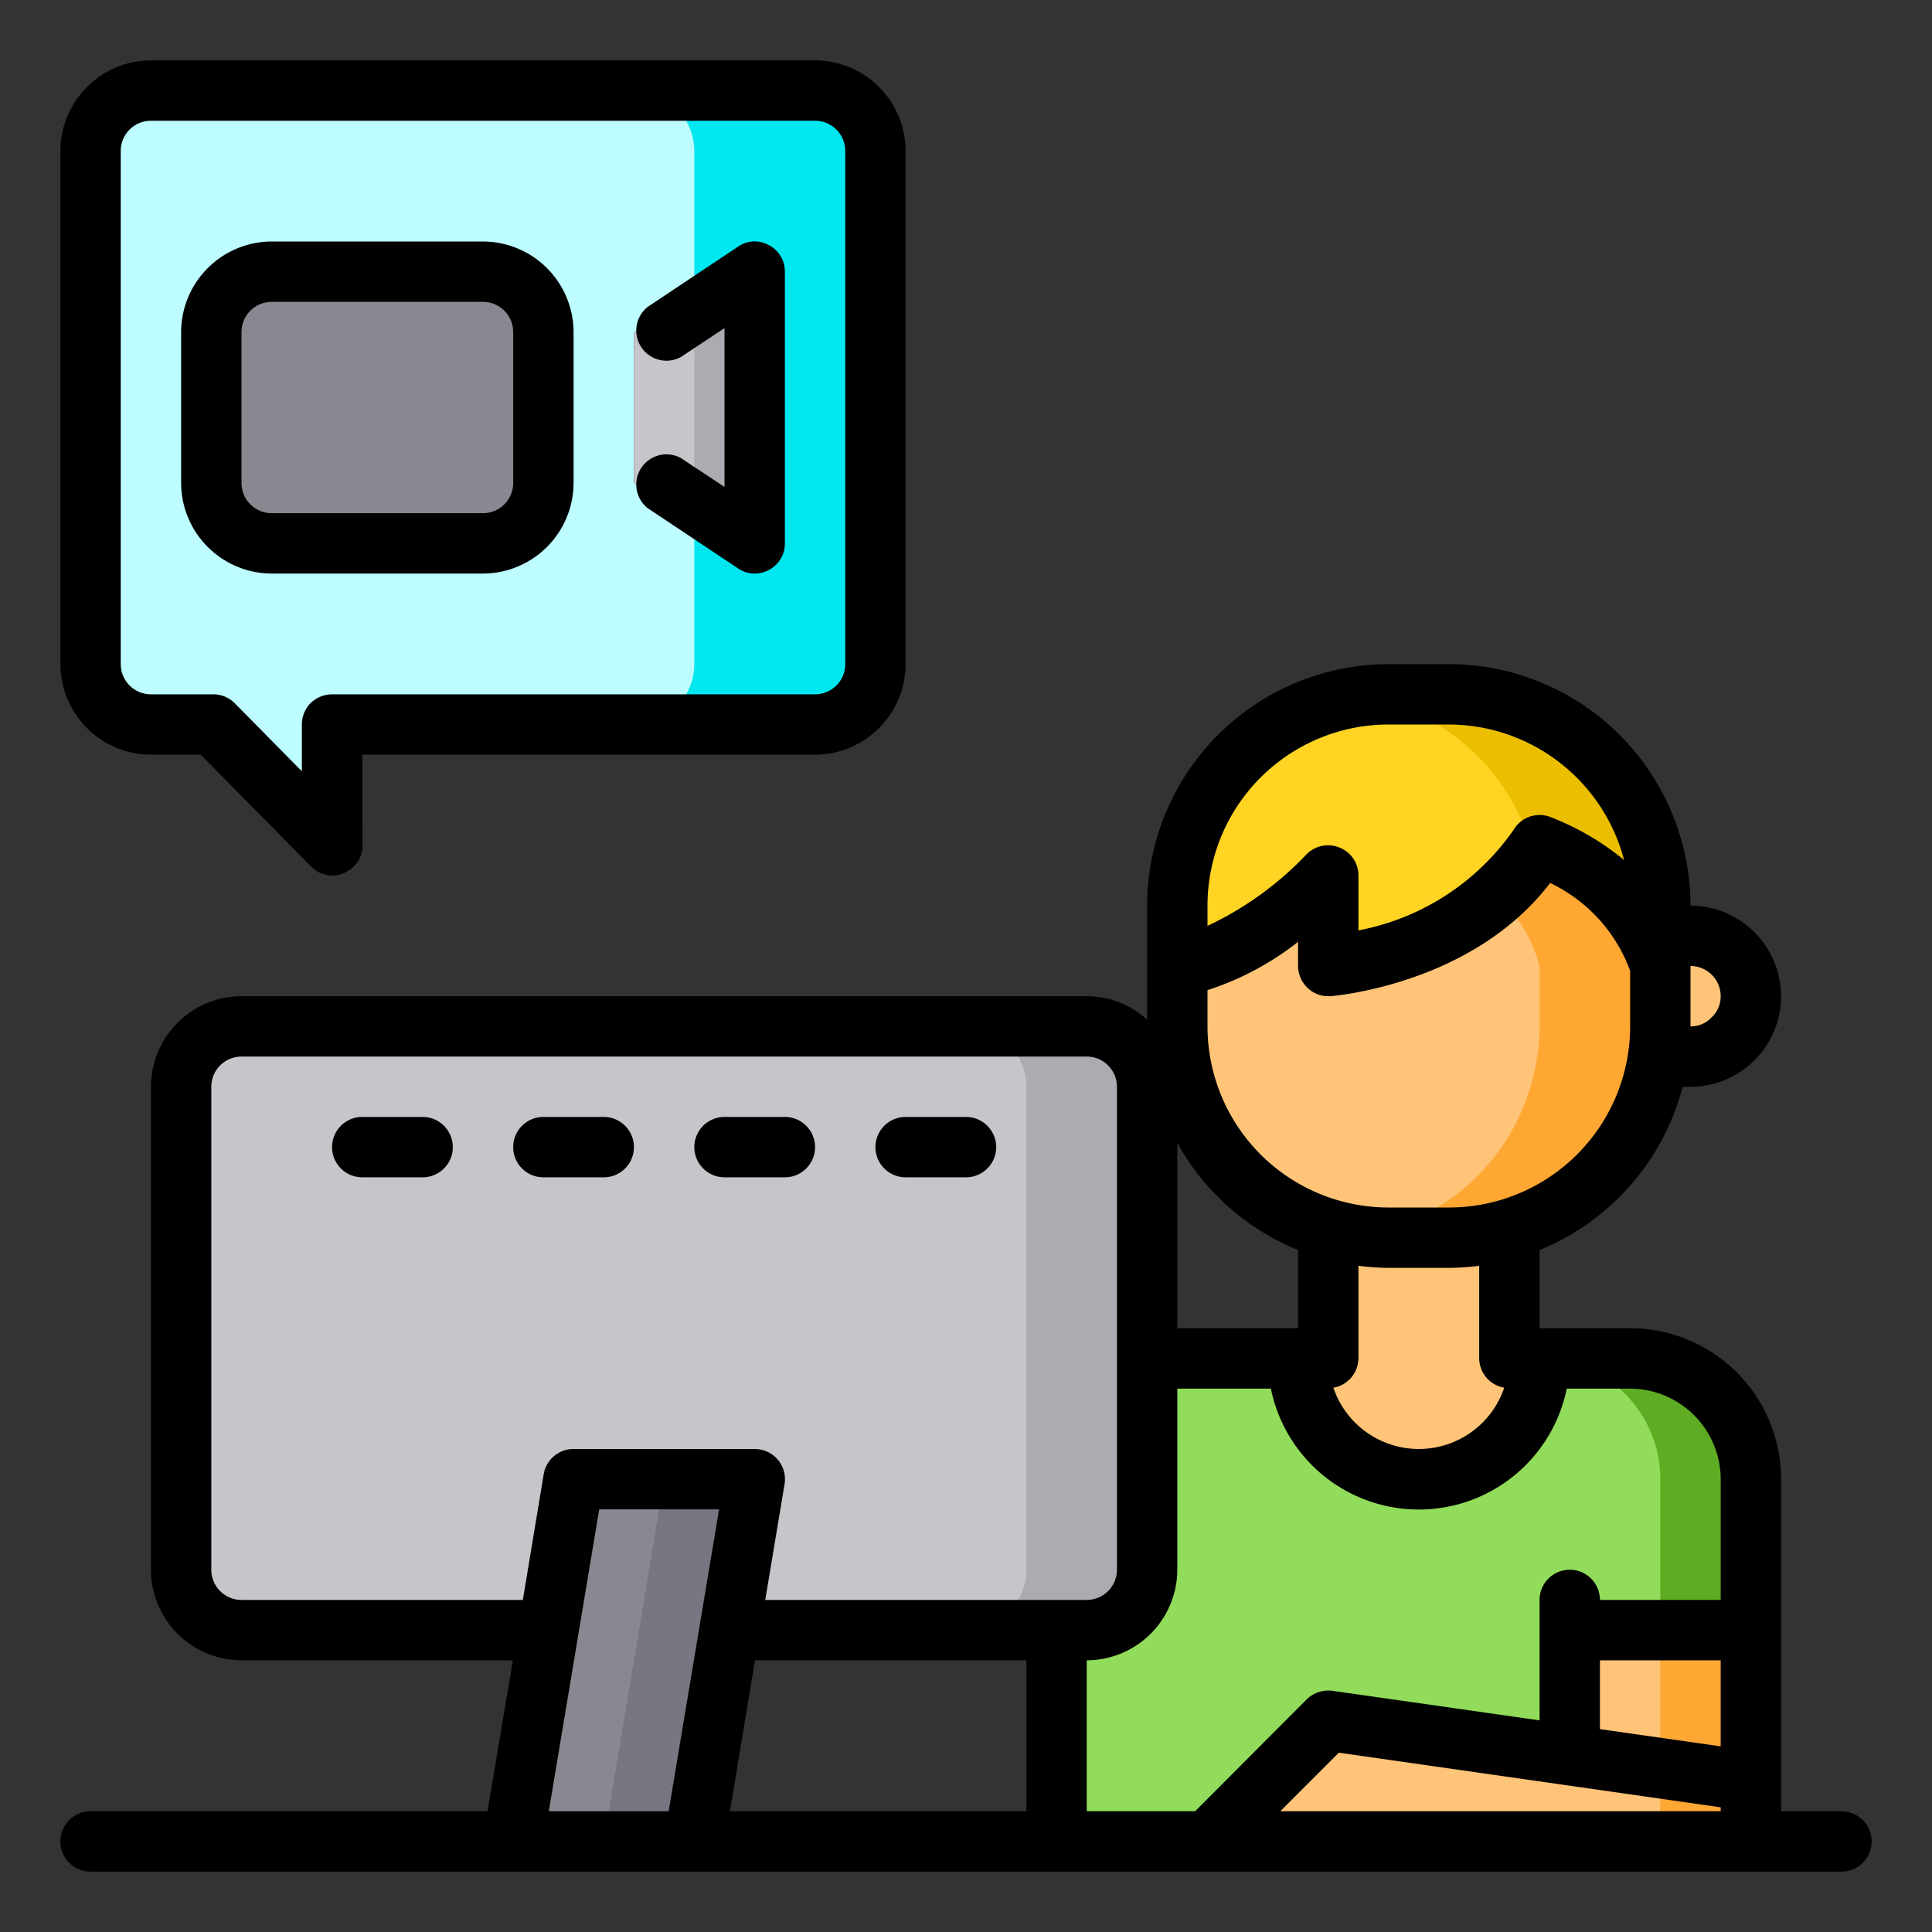 <svg height="512" viewBox="0 0 64 64" width="512" xmlns="http://www.w3.org/2000/svg"><rect x="0" y="0" width="64" height="64" fill="#333333" stroke="none"/><g id="Conference-Work-Freelace-Man-Computer"><path d="m58 59v2h-18l4-4 8 1.14z" fill="#ffc477"/><path d="m58 54v5l-6-.86v-4.14z" fill="#ffc477"/><path d="m52 54v4.14l-8-1.14-4 4h-5v-7h1a2.006 2.006 0 0 0 2-2v-7h5a4 4 0 0 0 8 0h3a4 4 0 0 1 4 4v5z" fill="#91dc5a"/><path d="m56 31a2.006 2.006 0 0 1 2 2 2.015 2.015 0 0 1 -2 2h-1.01l-.07-.01a5.365 5.365 0 0 0 .08-.99v-3z" fill="#ffc477"/><path d="m55 32v2a5.365 5.365 0 0 1 -.08.99 6.978 6.978 0 0 1 -4.92 5.72 6.908 6.908 0 0 1 -2 .29h-2a6.908 6.908 0 0 1 -2-.29 7 7 0 0 1 -5-6.71v-2s2.1-.1 5-3v3s4.83-.38 7-4c0 0 3.24 1.1 4 4z" fill="#ffc477"/><path d="m55 31v1c-.76-2.9-4-4-4-4-2.17 3.62-7 4-7 4v-3c-2.9 2.9-5 3-5 3v-2a7 7 0 0 1 7-7h2a7 7 0 0 1 7 7z" fill="#ffd422"/><path d="m50 45h1a4 4 0 1 1 -8 0h1v-4.29a6.908 6.908 0 0 0 2 .29h2a6.908 6.908 0 0 0 2-.29z" fill="#ffc477"/><path d="m38 45v7a2.006 2.006 0 0 1 -2 2h-11.83l.83-5h-6l-.83 5h-10.17a2.006 2.006 0 0 1 -2-2v-16a2.006 2.006 0 0 1 2-2h28a2.006 2.006 0 0 1 2 2z" fill="#c6c5ca"/><path d="m29 5v17a2.006 2.006 0 0 1 -2 2h-16l.01 4-3.94-4h-2.07a2.006 2.006 0 0 1 -2-2v-17a2.006 2.006 0 0 1 2-2h22a2.006 2.006 0 0 1 2 2zm-4 13v-9l-4 2v5zm-7-2v-5a2.006 2.006 0 0 0 -2-2h-7a2.006 2.006 0 0 0 -2 2v5a2.006 2.006 0 0 0 2 2h7a2.006 2.006 0 0 0 2-2z" fill="#bdfdff"/><path d="m25 49-.83 5-1.17 7h-6l1.17-7 .83-5z" fill="#898890"/><rect fill="#898890" height="9" rx="2" width="11" x="7" y="9"/><path d="m55 58.6 3 .4v2h-3v-2z" fill="#ffa733"/><path d="m58 54v5l-3-.4v-4.6z" fill="#ffa733"/><path d="m58 49v5h-3v-5a4 4 0 0 0 -4-4h3a4 4 0 0 1 4 4z" fill="#5eac24"/><path d="m55 32v2a5.365 5.365 0 0 1 -.08.99 6.978 6.978 0 0 1 -4.92 5.72 6.908 6.908 0 0 1 -2 .29h-2a6.632 6.632 0 0 1 -1-.07 6.587 6.587 0 0 0 1-.22 6.978 6.978 0 0 0 4.92-5.72 5.365 5.365 0 0 0 .08-.99v-2a5.069 5.069 0 0 0 -1.4-2.34 6.526 6.526 0 0 0 1.4-1.66s3.24 1.1 4 4z" fill="#ffa733"/><path d="m55 30v2c-.76-2.9-4-4-4-4a2.112 2.112 0 0 1 -.21.31 6.957 6.957 0 0 0 -5.79-5.23 5.474 5.474 0 0 1 1-.08h2a7 7 0 0 1 7 7z" fill="#ebbf00"/><path d="m38 36v16a2.006 2.006 0 0 1 -2 2h-4a2.006 2.006 0 0 0 2-2v-16a2.006 2.006 0 0 0 -2-2h4a2.006 2.006 0 0 1 2 2z" fill="#acabb1"/><path d="m29 5v17a2.006 2.006 0 0 1 -2 2h-6a2.006 2.006 0 0 0 2-2v-17a2.006 2.006 0 0 0 -2-2h6a2.006 2.006 0 0 1 2 2z" fill="#00e7f0"/><path d="m25 49-.83 5-1.17 7h-3l1.17-7 .83-5z" fill="#787680"/><path d="m25 9v9l-4-2v-5z" fill="#c6c5ca"/><path d="m25 9v9l-2-1v-7z" fill="#acabb1"/><path d="m16 8h-7a3.009 3.009 0 0 0 -3 3v5a3.009 3.009 0 0 0 3 3h7a3.009 3.009 0 0 0 3-3v-5a3.009 3.009 0 0 0 -3-3zm1 8a1 1 0 0 1 -1 1h-7a1 1 0 0 1 -1-1v-5a1 1 0 0 1 1-1h7a1 1 0 0 1 1 1z"/><path d="m27 2h-22a3.009 3.009 0 0 0 -3 3v17a3.009 3.009 0 0 0 3 3h1.65l3.65 3.7a.976.976 0 0 0 .71.3.838.838 0 0 0 .38-.08.987.987 0 0 0 .62-.92l-.01-3h15a3.009 3.009 0 0 0 3-3v-17a3.009 3.009 0 0 0 -3-3zm1 20a1 1 0 0 1 -1 1h-16a1.033 1.033 0 0 0 -.71.29 1.007 1.007 0 0 0 -.29.71v1.55l-2.22-2.25a1 1 0 0 0 -.71-.3h-2.07a1 1 0 0 1 -1-1v-17a1 1 0 0 1 1-1h22a1 1 0 0 1 1 1z"/><path d="m26 9v9a.984.984 0 0 1 -.53.88.977.977 0 0 1 -1.02-.05l-3-2a1 1 0 0 1 1.1-1.66l1.45.96v-5.26l-1.45.96a1 1 0 0 1 -1.1-1.66l3-2a.963.963 0 0 1 1.02-.05.984.984 0 0 1 .53.88z"/><path d="m61 60h-2v-11a5 5 0 0 0 -5-5h-3v-2.59a8.037 8.037 0 0 0 4.74-5.41h.26a3 3 0 0 0 3-3 3.009 3.009 0 0 0 -3-3 8.011 8.011 0 0 0 -8-8h-2a8.011 8.011 0 0 0 -8 8v3.78a2.974 2.974 0 0 0 -2-.78h-28a3.009 3.009 0 0 0 -3 3v16a3.009 3.009 0 0 0 3 3h8.99l-.84 5h-13.15a1 1 0 0 0 0 2h58a1 1 0 0 0 0-2zm-5-28a1 1 0 0 1 1 1 .949.949 0 0 1 -.31.71.928.928 0 0 1 -.69.29zm-16-2a6 6 0 0 1 6-6h2a6.016 6.016 0 0 1 5.8 4.49 8.829 8.829 0 0 0 -2.48-1.44 1 1 0 0 0 -1.18.44 8.1 8.1 0 0 1 -5.14 3.33v-1.82a.987.987 0 0 0 -.62-.92 1 1 0 0 0 -1.09.21 10.9 10.9 0 0 1 -3.29 2.38zm0 2.8a9.632 9.632 0 0 0 3-1.6v.8a1.007 1.007 0 0 0 .32.73.977.977 0 0 0 .68.27h.08c.2-.02 4.72-.41 7.27-3.75a5.193 5.193 0 0 1 2.65 2.91v1.84a6 6 0 0 1 -6 6h-2a6 6 0 0 1 -6-6zm9.83 13.17a2.988 2.988 0 0 1 -5.66 0 1 1 0 0 0 .83-.97v-3.07a8.258 8.258 0 0 0 1 .07h2a8.258 8.258 0 0 0 1-.07v3.07a1 1 0 0 0 .83.97zm-10.83-8.11a8.013 8.013 0 0 0 4 3.55v2.59h-4zm-21.68 15.14h-9.32a1 1 0 0 1 -1-1v-16a1 1 0 0 1 1-1h28a1 1 0 0 1 1 1v16a1 1 0 0 1 -1 1h-10.65l.64-3.84a1 1 0 0 0 -.99-1.16h-6a1 1 0 0 0 -.99.84zm4.83 7h-3.97l1.67-10h3.97zm11.85 0h-9.82l.83-5h8.99zm23 0h-14.59l1.94-1.94 12.65 1.81zm0-2.15-4-.57v-2.28h4zm0-4.85h-4a1 1 0 0 0 -2 0v3.99l-6.86-.98a1.033 1.033 0 0 0 -.85.28l-3.7 3.71h-3.59v-5a3.009 3.009 0 0 0 3-3v-6h3.1a5 5 0 0 0 9.8 0h2.1a3.009 3.009 0 0 1 3 3z"/><path d="m14 37h-2a1 1 0 0 0 0 2h2a1 1 0 0 0 0-2z"/><path d="m21 38a1 1 0 0 0 -1-1h-2a1 1 0 0 0 0 2h2a1 1 0 0 0 1-1z"/><path d="m24 39h2a1 1 0 0 0 0-2h-2a1 1 0 0 0 0 2z"/><path d="m30 39h2a1 1 0 0 0 0-2h-2a1 1 0 0 0 0 2z"/></g></svg>